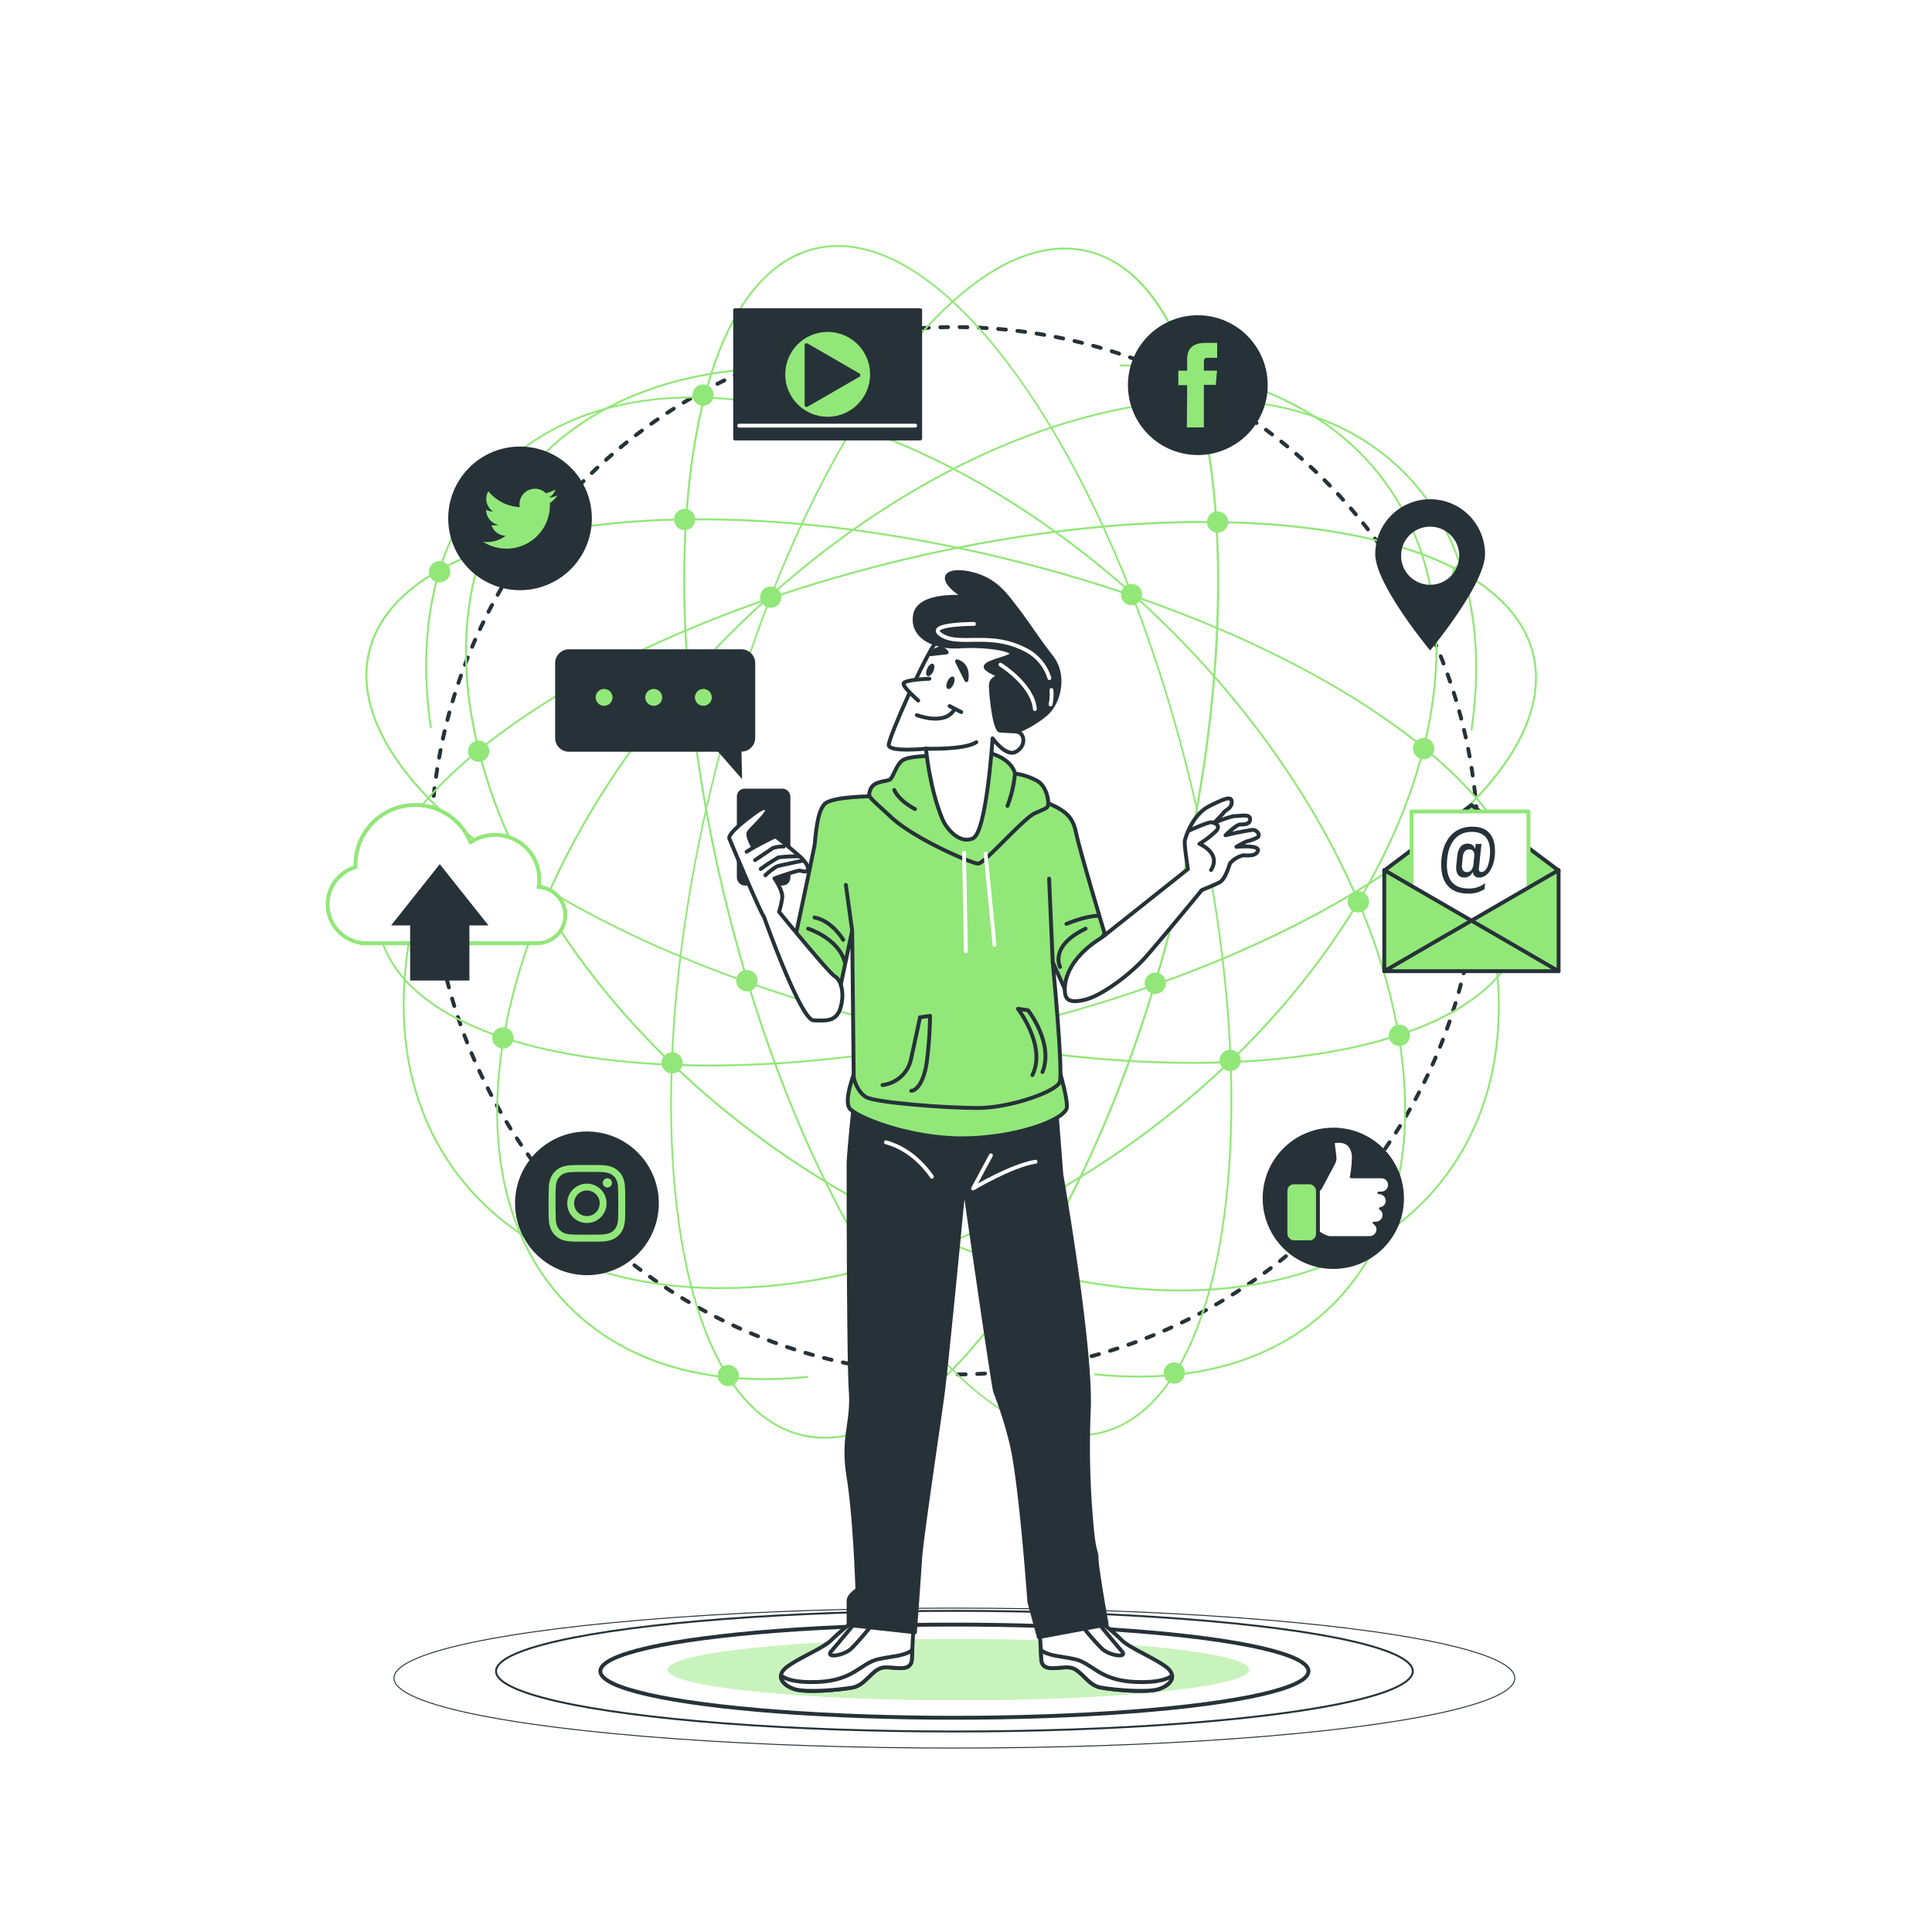 <svg class="animated" id="freepik_stories-online" xmlns="http://www.w3.org/2000/svg" viewBox="0 0 500 500" version="1.1" xmlns:xlink="http://www.w3.org/1999/xlink" xmlns:svgjs="http://svgjs.com/svgjs"><style>svg#freepik_stories-online:not(.animated) .animable {opacity: 0;}svg#freepik_stories-online.animated #freepik--Icons--inject-3 {animation: 6s Infinite  linear shake;animation-delay: 0.5s;}            @keyframes shake {                10%, 90% {                    transform: translate3d(-1px, 0, 0);                  }                  20%, 80% {                    transform: translate3d(2px, 0, 0);                  }                  30%, 50%, 70% {                    transform: translate3d(-4px, 0, 0);                  }                  40%, 60% {                    transform: translate3d(4px, 0, 0);                  }            }        .animator-hidden { display: none; }</style><g id="freepik--background-simple--inject-3" class="animable animator-hidden" style="transform-origin: 249.021px 226.617px;"><path d="M275.76,58.25c-87.8-15.88-222,48-188.37,145.67,7.09,20.6,17.35,39.87,25.28,60.13,12.67,32.42-.76,64.77,24.64,93.7a118.73,118.73,0,0,0,91.36,39.62c41.84-1.22,88.7-18.5,116.25-49.24,29.28-32.68,41.12-74.48,62.27-111.26C430.19,196.88,414.85,83.4,275.76,58.25Z" style="fill: rgb(146, 231, 121); transform-origin: 249.021px 226.617px;" id="eleaeno1f9hap" class="animable"></path><g id="elovi0fvcq02"><path d="M275.76,58.25c-87.8-15.88-222,48-188.37,145.67,7.09,20.6,17.35,39.87,25.28,60.13,12.67,32.42-.76,64.77,24.64,93.7a118.73,118.73,0,0,0,91.36,39.62c41.84-1.22,88.7-18.5,116.25-49.24,29.28-32.68,41.12-74.48,62.27-111.26C430.19,196.88,414.85,83.4,275.76,58.25Z" style="fill: rgb(255, 255, 255); opacity: 0.75; transform-origin: 249.021px 226.617px;" class="animable"></path></g></g><g id="freepik--Floor--inject-3" class="animable" style="transform-origin: 247px 434.29px;"><ellipse cx="247" cy="434.29" rx="145.04" ry="18.11" style="fill: none; stroke: rgb(38, 50, 56); stroke-miterlimit: 10; stroke-width: 0.25px; transform-origin: 247px 434.29px;" id="elw0lb7w6f75j" class="animable"></ellipse><ellipse cx="247" cy="432.5" rx="118.63" ry="15.61" style="fill: none; stroke: rgb(38, 50, 56); stroke-miterlimit: 10; stroke-width: 0.5px; transform-origin: 247px 432.5px;" id="el9t47ku0ej8h" class="animable"></ellipse><ellipse cx="247" cy="432.5" rx="91.64" ry="12.06" style="fill: none; stroke: rgb(38, 50, 56); stroke-miterlimit: 10; transform-origin: 247px 432.5px;" id="elwkn4jaroo7n" class="animable"></ellipse><ellipse cx="248.02" cy="432.1" rx="75.24" ry="7.9" style="fill: rgb(146, 231, 121); transform-origin: 248.02px 432.1px;" id="elzensvmif7c" class="animable"></ellipse><g id="el3wtgn6zwc6j"><ellipse cx="248.02" cy="432.1" rx="75.24" ry="7.9" style="fill: rgb(255, 255, 255); opacity: 0.5; transform-origin: 248.02px 432.1px;" class="animable"></ellipse></g></g><g id="freepik--Lines--inject-3" class="animable" style="transform-origin: 246.161px 217.878px;"><circle cx="247.02" cy="220.18" r="135.53" style="fill: none; stroke: rgb(38, 50, 56); stroke-linecap: round; stroke-linejoin: round; stroke-dasharray: 2, 3; transform-origin: 247.02px 220.18px;" id="elpv4ibjxdo8n" class="animable"></circle><path d="M197.7,357.18c-20.81,0-38.12-6.41-50.52-18.81-36.64-36.64-17.92-115,41.71-174.6,28.88-28.87,62.93-49.12,95.88-57s61-2.47,78.72,15.29c15.41,15.42,21.65,39.22,17.56,67l-.49-.07c4.06-27.64-2.13-51.29-17.43-66.59-17.63-17.64-45.42-23-78.24-15.16s-66.83,28.06-95.64,56.87C129.8,223.56,111.09,301.57,147.53,338c14.51,14.51,35.81,20.75,61.6,18.05l.05.5A110.73,110.73,0,0,1,197.7,357.18Z" style="fill: rgb(146, 231, 121); transform-origin: 255.353px 230.21px;" id="elb392z4gpicg" class="animable"></path><path d="M305.44,334.22c-34.36,0-74.44-13.74-110.36-40.62-66.23-49.56-93.6-125.3-61-168.84,14.29-19.1,38.59-29.68,68.41-29.78v.5c-29.66.1-53.81,10.6-68,29.58-32.41,43.32-5.09,118.75,60.92,168.14s146.08,54.33,178.5,11c13.42-17.95,17.09-41.56,10.6-68.28l.49-.12c6.52,26.88,2.82,50.63-10.69,68.69C359.37,324.43,334.44,334.21,305.44,334.22Z" style="fill: rgb(146, 231, 121); transform-origin: 254.232px 214.6px;" id="el0f9xbofyk31v" class="animable"></path><path d="M183.7,276a215.13,215.13,0,0,1-31.45-2.16c-31-4.61-50.31-16.08-54.23-32.3s8-35.23,33.51-53.5S193,154.45,232.89,144.81s78.93-12.42,109.9-7.82,50.32,16.07,54.24,32.3-8,35.22-33.51,53.49S302.06,256.36,262.16,266C234.83,272.6,207.9,276,183.7,276ZM311.39,135.36c-23.64,0-50.5,3.2-78.39,9.94-39.83,9.62-75.77,24.94-101.18,43.13s-37.18,37-33.31,53,23,27.35,53.82,31.92,69.88,1.81,109.71-7.81l.06.24-.06-.24c82.17-19.85,142.51-63,134.5-96.11C391.25,147.51,357.43,135.36,311.39,135.36Z" style="fill: rgb(146, 231, 121); transform-origin: 247.525px 205.413px;" id="eldi2vcopju" class="animable"></path><path d="M213.42,372.34a26.13,26.13,0,0,1-6-.71c-16.23-3.92-27.6-23.59-32-55.39s-1.4-71.72,8.49-112.67,25.47-77.92,43.88-104.12,37.54-38.58,53.77-34.66,27.6,23.59,32,55.38,1.39,71.73-8.5,112.68S279.55,310.77,261.14,337C244.94,360,228.24,372.34,213.42,372.34ZM275.48,64.58c-32.24,0-72,59.69-91.16,139.11C164,288,174.34,363.13,207.49,371.14c16,3.87,34.92-8.37,53.24-34.46s33.93-63.07,43.81-104l.24.06-.24-.06c20.37-84.33,10-159.45-23.17-167.45A24.84,24.84,0,0,0,275.48,64.58Z" style="fill: rgb(146, 231, 121); transform-origin: 244.489px 218.209px;" id="elafjbyr0a9or" class="animable"></path><path d="M264.85,330.28a2.5,2.5,0,1,0,0-3.54A2.52,2.52,0,0,0,264.85,330.28Z" style="fill: rgb(146, 231, 121); transform-origin: 266.62px 328.51px;" id="elycvsczlh38o" class="animable"></path><path d="M266.62,331.26a2.77,2.77,0,1,1,1.94-.81A2.72,2.72,0,0,1,266.62,331.26Zm0-5a2.25,2.25,0,1,0,1.59,3.84,2.25,2.25,0,0,0,0-3.18A2.23,2.23,0,0,0,266.62,326.26Z" style="fill: rgb(146, 231, 121); transform-origin: 266.603px 328.49px;" id="el4w5csy3qbwg" class="animable"></path><path d="M172.18,276.87a2.5,2.5,0,1,0,0-3.54A2.5,2.5,0,0,0,172.18,276.87Z" style="fill: rgb(146, 231, 121); transform-origin: 173.946px 275.1px;" id="el63lwt1d7ivk" class="animable"></path><path d="M173.94,277.85A2.73,2.73,0,0,1,172,277h0a2.74,2.74,0,1,1,1.94.81Zm0-5a2.25,2.25,0,0,0-1.59,3.84h0a2.3,2.3,0,0,0,3.18,0,2.25,2.25,0,0,0-1.59-3.84Z" style="fill: rgb(146, 231, 121); transform-origin: 173.945px 275.09px;" id="el0dt8ljewxt8k" class="animable"></path><path d="M139,235.83a2.5,2.5,0,1,0,0-3.53A2.5,2.5,0,0,0,139,235.83Z" style="fill: rgb(146, 231, 121); transform-origin: 140.771px 234.065px;" id="elx62mk89vzk" class="animable"></path><path d="M140.76,236.81a2.75,2.75,0,1,1,1.94-.8A2.75,2.75,0,0,1,140.76,236.81Zm0-5a2.24,2.24,0,1,0,1.59.65A2.26,2.26,0,0,0,140.76,231.82Z" style="fill: rgb(146, 231, 121); transform-origin: 140.761px 234.06px;" id="elhft0sr9vlja" class="animable"></path><path d="M122.11,196.17a2.5,2.5,0,1,0,0-3.54A2.49,2.49,0,0,0,122.11,196.17Z" style="fill: rgb(146, 231, 121); transform-origin: 123.873px 194.4px;" id="elv6xv3bd9dbi" class="animable"></path><path d="M123.87,197.15a2.77,2.77,0,0,1-1.94-.8h0a2.75,2.75,0,1,1,3.89,0A2.77,2.77,0,0,1,123.87,197.15ZM122.28,196a2.25,2.25,0,1,0,0-3.18,2.25,2.25,0,0,0,0,3.18Z" style="fill: rgb(146, 231, 121); transform-origin: 123.875px 194.403px;" id="elyhn5t7mnvcm" class="animable"></path><path d="M128.39,270.39a2.5,2.5,0,1,0,0-3.54A2.5,2.5,0,0,0,128.39,270.39Z" style="fill: rgb(146, 231, 121); transform-origin: 130.156px 268.62px;" id="ely67sm3p79l" class="animable"></path><path d="M130.16,271.37a2.77,2.77,0,0,1-1.95-.8h0a2.76,2.76,0,0,1,0-3.89,2.75,2.75,0,1,1,1.95,4.69Zm0-5a2.25,2.25,0,0,0-1.59,3.84h0a2.3,2.3,0,0,0,3.18,0,2.25,2.25,0,0,0-1.59-3.84Z" style="fill: rgb(146, 231, 121); transform-origin: 130.159px 268.62px;" id="el3yyqsor4v58" class="animable"></path><path d="M197.7,156.31a2.5,2.5,0,1,0,0-3.53A2.49,2.49,0,0,0,197.7,156.31Z" style="fill: rgb(146, 231, 121); transform-origin: 199.468px 154.545px;" id="elgxupraaszo8" class="animable"></path><path d="M199.47,157.29a2.75,2.75,0,1,1,1.94-4.69,2.75,2.75,0,0,1-1.94,4.69Zm0-5a2.22,2.22,0,0,0-1.59.65,2.27,2.27,0,1,0,1.59-.65Z" style="fill: rgb(146, 231, 121); transform-origin: 199.461px 154.54px;" id="elp5t00c6zcze" class="animable"></path><path d="M308.64,104.67a2.5,2.5,0,1,0,0-3.53A2.49,2.49,0,0,0,308.64,104.67Z" style="fill: rgb(146, 231, 121); transform-origin: 310.408px 102.905px;" id="elbl11avte17" class="animable"></path><path d="M310.4,105.65a2.72,2.72,0,0,1-1.94-.8h0a2.75,2.75,0,1,1,3.89-3.89,2.76,2.76,0,0,1,0,3.89A2.73,2.73,0,0,1,310.4,105.65Zm0-5a2.24,2.24,0,0,0-2.24,2.25,2.24,2.24,0,0,0,.65,1.59h0a2.31,2.31,0,0,0,3.19,0,2.26,2.26,0,0,0,0-3.18A2.29,2.29,0,0,0,310.4,100.65Z" style="fill: rgb(146, 231, 121); transform-origin: 310.402px 102.901px;" id="el7px8tdpsxs9" class="animable"></path><path d="M313.35,136.87a2.5,2.5,0,1,0,0-3.53A2.49,2.49,0,0,0,313.35,136.87Z" style="fill: rgb(146, 231, 121); transform-origin: 315.118px 135.105px;" id="elqcq6yg84on" class="animable"></path><path d="M315.12,137.85a2.73,2.73,0,0,1-1.95-.8h0a2.76,2.76,0,0,1,0-3.89,2.75,2.75,0,1,1,1.95,4.69Zm-1.59-1.16a2.3,2.3,0,0,0,3.18,0,2.23,2.23,0,0,0,.66-1.59,2.27,2.27,0,0,0-.66-1.59,2.3,2.3,0,0,0-3.18,0,2.25,2.25,0,0,0,0,3.18Z" style="fill: rgb(146, 231, 121); transform-origin: 315.119px 135.1px;" id="elr2rmi6wfx" class="animable"></path><path d="M297.25,256.25a2.5,2.5,0,1,0,0-3.53A2.49,2.49,0,0,0,297.25,256.25Z" style="fill: rgb(146, 231, 121); transform-origin: 299.018px 254.485px;" id="elypzh1rvuexk" class="animable"></path><path d="M299,257.23a2.77,2.77,0,0,1-1.95-.8h0a2.76,2.76,0,1,1,1.95.8Zm-1.59-1.15a2.25,2.25,0,1,0,0-3.19,2.26,2.26,0,0,0,0,3.19Z" style="fill: rgb(146, 231, 121); transform-origin: 298.993px 254.47px;" id="el37acce4kql1" class="animable"></path><path d="M186.7,357.76a2.5,2.5,0,1,0,0-3.53A2.5,2.5,0,0,0,186.7,357.76Z" style="fill: rgb(146, 231, 121); transform-origin: 188.471px 355.995px;" id="eloa70p18lof" class="animable"></path><path d="M188.47,358.75a2.72,2.72,0,0,1-1.94-.81h0a2.76,2.76,0,0,1,0-3.89,2.75,2.75,0,1,1,1.94,4.7Zm-1.59-1.16a2.25,2.25,0,0,0,3.18,0,2.25,2.25,0,0,0,0-3.18,2.3,2.3,0,0,0-3.18,0,2.25,2.25,0,0,0,0,3.18Z" style="fill: rgb(146, 231, 121); transform-origin: 188.474px 356px;" id="elabe7o26biio" class="animable"></path><path d="M376.77,150.42a2.5,2.5,0,1,0,0-3.53A2.49,2.49,0,0,0,376.77,150.42Z" style="fill: rgb(146, 231, 121); transform-origin: 378.538px 148.655px;" id="el4kyevhyycwe" class="animable"></path><path d="M378.54,151.4a2.73,2.73,0,0,1-2-.8,2.76,2.76,0,1,1,3.89,0A2.72,2.72,0,0,1,378.54,151.4Zm0-5a2.25,2.25,0,0,0-1.59,3.84,2.3,2.3,0,0,0,3.18,0,2.25,2.25,0,0,0-1.59-3.84Z" style="fill: rgb(146, 231, 121); transform-origin: 378.485px 148.641px;" id="el0adohrt3pjyv" class="animable"></path><g id="elxic3oasr1p"><rect x="213.43" y="85.06" width="0.5" height="5.96" style="fill: rgb(146, 231, 121); transform-origin: 213.68px 88.04px; transform: rotate(-8.13deg);" class="animable"></rect></g><path d="M294.62,356.51a110.66,110.66,0,0,1-11.48-.61l.05-.5c25.79,2.7,47.09-3.54,61.6-18,36.44-36.44,17.72-114.45-41.72-173.89-28.81-28.81-62.78-49-95.64-56.88s-60.61-2.47-78.25,15.16c-15.3,15.3-21.48,39-17.42,66.6l-.49.07c-4.09-27.81,2.14-51.61,17.56-67,17.76-17.76,45.72-23.2,78.72-15.3s67,28.14,95.87,57c59.64,59.64,78.36,138,41.72,174.6C332.74,350.1,315.42,356.51,294.62,356.51Z" style="fill: rgb(146, 231, 121); transform-origin: 236.967px 229.567px;" id="elia12jo9cvig" class="animable"></path><path d="M186.75,333.62c-30,0-54.23-10.43-68.71-29.78-13.52-18.07-17.21-41.82-10.69-68.69l.49.12c-6.49,26.72-2.83,50.33,10.6,68.27,15.69,21,42.89,31.39,76.58,29.32S265,316.47,296.94,292.53c66-49.39,93.33-124.82,60.91-168.14-14.19-19-38.34-29.47-68-29.57v-.5c29.82.1,54.11,10.67,68.4,29.77,32.59,43.54,5.22,119.29-61,168.84-32.07,24-68.36,38.36-102.19,40.43Q190.84,333.61,186.75,333.62Z" style="fill: rgb(146, 231, 121); transform-origin: 238.104px 213.97px;" id="eldy34ivnsncw" class="animable"></path><path d="M308.62,275.32c-24.21,0-51.13-3.39-78.47-10-39.89-9.64-75.89-25-101.35-43.21s-37.43-37.27-33.51-53.5,23.18-27.7,54.23-32.3,70-1.81,109.91,7.82,75.9,25,101.36,43.22,37.42,37.27,33.5,53.49-23.18,27.7-54.23,32.3A214.85,214.85,0,0,1,308.62,275.32ZM181,134.66a215.35,215.35,0,0,0-31.37,2.15c-30.84,4.58-49.95,15.92-53.82,31.93s8,34.83,33.31,53,61.34,33.51,101.18,43.13c82.17,19.85,155.53,9,163.54-24.11,3.87-16-8-34.82-33.31-53s-61.35-33.51-101.19-43.13C232,138,205.13,134.66,181,134.66Z" style="fill: rgb(146, 231, 121); transform-origin: 244.79px 204.734px;" id="elt1nuwqsv92" class="animable"></path><path d="M278.89,371.67c-14.81,0-31.51-12.3-47.72-35.36-18.4-26.21-34-63.19-43.88-104.13s-12.9-81-8.49-112.67,15.8-51.46,32-55.38,35.32,8.38,53.77,34.65,34,63.18,43.88,104.13,12.9,81,8.49,112.67S301.17,367,285,371A25.62,25.62,0,0,1,278.89,371.67Zm-62-307.76a25.13,25.13,0,0,0-5.94.7c-16,3.87-27.25,23.39-31.64,55s-1.4,71.6,8.48,112.48,25.43,77.81,43.8,104,37.23,38.32,53.25,34.45C318,362.47,328.36,287.35,308,203c-9.87-40.88-25.43-77.8-43.8-104C248.09,76.14,231.53,63.91,216.88,63.91Z" style="fill: rgb(146, 231, 121); transform-origin: 247.87px 217.544px;" id="elz6cawz8n8jo" class="animable"></path><path d="M227.46,329.61a2.5,2.5,0,1,1,0-3.53A2.49,2.49,0,0,1,227.46,329.61Z" style="fill: rgb(146, 231, 121); transform-origin: 225.692px 327.845px;" id="elscs5axdkjat" class="animable"></path><path d="M225.7,330.59a2.77,2.77,0,0,1-1.95-.8,2.76,2.76,0,1,1,3.89,0h0A2.75,2.75,0,0,1,225.7,330.59Zm0-5a2.25,2.25,0,0,0-1.59.66,2.25,2.25,0,1,0,3.18,3.18,2.25,2.25,0,0,0-1.59-3.84Z" style="fill: rgb(146, 231, 121); transform-origin: 225.695px 327.831px;" id="elx337m99fn" class="animable"></path><path d="M320.14,276.2a2.5,2.5,0,1,1,0-3.53A2.49,2.49,0,0,1,320.14,276.2Z" style="fill: rgb(146, 231, 121); transform-origin: 318.372px 274.435px;" id="elwxq6kgbciz" class="animable"></path><path d="M318.38,277.19a2.76,2.76,0,1,1,1.94-.81h0A2.73,2.73,0,0,1,318.38,277.19Zm0-5a2.26,2.26,0,0,0-1.6.66,2.22,2.22,0,0,0-.65,1.59,2.26,2.26,0,0,0,.65,1.59,2.3,2.3,0,0,0,3.18,0h0a2.25,2.25,0,0,0,0-3.18A2.21,2.21,0,0,0,318.38,272.19Z" style="fill: rgb(146, 231, 121); transform-origin: 318.367px 274.43px;" id="el1fyecq9srti" class="animable"></path><path d="M353.32,235.17a2.5,2.5,0,1,1,0-3.54A2.5,2.5,0,0,1,353.32,235.17Z" style="fill: rgb(146, 231, 121); transform-origin: 351.554px 233.4px;" id="elb8p0hodsn2" class="animable"></path><path d="M351.56,236.15a2.77,2.77,0,1,1,1.94-.81h0A2.73,2.73,0,0,1,351.56,236.15Zm0-5a2.21,2.21,0,0,0-1.59.66,2.25,2.25,0,0,0,3.18,3.18h0a2.25,2.25,0,0,0,0-3.18A2.22,2.22,0,0,0,351.56,231.15Z" style="fill: rgb(146, 231, 121); transform-origin: 351.543px 233.38px;" id="elu5pcpxdc1w" class="animable"></path><path d="M370.21,195.5a2.5,2.5,0,1,1,0-3.53A2.49,2.49,0,0,1,370.21,195.5Z" style="fill: rgb(146, 231, 121); transform-origin: 368.442px 193.735px;" id="ellyivjb023am" class="animable"></path><path d="M368.44,196.49a2.76,2.76,0,1,1,1.95-.81h0A2.74,2.74,0,0,1,368.44,196.49Zm0-5a2.22,2.22,0,0,0-1.59.66,2.25,2.25,0,0,0,0,3.18,2.3,2.3,0,0,0,3.18,0,2.25,2.25,0,0,0,0-3.18A2.21,2.21,0,0,0,368.44,191.49Z" style="fill: rgb(146, 231, 121); transform-origin: 368.437px 193.73px;" id="elmh5bircexq" class="animable"></path><path d="M363.93,269.72a2.5,2.5,0,1,1,0-3.53A2.5,2.5,0,0,1,363.93,269.72Z" style="fill: rgb(146, 231, 121); transform-origin: 362.159px 267.955px;" id="el1mn1x80ztua" class="animable"></path><path d="M362.16,270.7a2.75,2.75,0,0,1-2.75-2.74,2.75,2.75,0,1,1,4.69,1.94h0A2.71,2.71,0,0,1,362.16,270.7Zm0-5a2.25,2.25,0,0,0-2.25,2.25,2.25,2.25,0,0,0,3.84,1.59h0a2.25,2.25,0,0,0-1.59-3.84Z" style="fill: rgb(146, 231, 121); transform-origin: 362.16px 267.951px;" id="eloxc0vy8e96" class="animable"></path><path d="M294.62,155.65a2.5,2.5,0,1,1,0-3.54A2.52,2.52,0,0,1,294.62,155.65Z" style="fill: rgb(146, 231, 121); transform-origin: 292.85px 153.88px;" id="elnsm2r1u306b" class="animable"></path><path d="M292.85,156.63a2.7,2.7,0,0,1-1.94-.81,2.74,2.74,0,0,1,0-3.89,2.69,2.69,0,0,1,1.94-.8,2.72,2.72,0,0,1,1.94.8,2.76,2.76,0,0,1-1.94,4.7Zm0-5a2.21,2.21,0,0,0-1.59.66,2.25,2.25,0,0,0,0,3.18,2.3,2.3,0,0,0,3.18,0h0a2.25,2.25,0,0,0-1.59-3.84Z" style="fill: rgb(146, 231, 121); transform-origin: 292.843px 153.88px;" id="eluay7189l2zj" class="animable"></path><path d="M183.68,104a2.5,2.5,0,1,1,0-3.54A2.52,2.52,0,0,1,183.68,104Z" style="fill: rgb(146, 231, 121); transform-origin: 181.91px 102.23px;" id="elvek0ahlc21" class="animable"></path><path d="M181.91,105a2.75,2.75,0,1,1,2-.81A2.73,2.73,0,0,1,181.91,105Zm0-5a2.22,2.22,0,0,0-1.59.66,2.25,2.25,0,0,0,0,3.18,2.3,2.3,0,0,0,3.18,0,2.25,2.25,0,0,0-1.59-3.84Z" style="fill: rgb(146, 231, 121); transform-origin: 181.96px 102.251px;" id="elpgf4wln0gq" class="animable"></path><path d="M179,136.21a2.5,2.5,0,1,1,0-3.54A2.52,2.52,0,0,1,179,136.21Z" style="fill: rgb(146, 231, 121); transform-origin: 177.23px 134.44px;" id="elh4viipczk1e" class="animable"></path><path d="M177.2,137.19a2.75,2.75,0,1,1,1.94-.81A2.72,2.72,0,0,1,177.2,137.19Zm0-5a2.25,2.25,0,1,0,1.59.66A2.23,2.23,0,0,0,177.2,132.19Z" style="fill: rgb(146, 231, 121); transform-origin: 177.191px 134.44px;" id="el02myey3oeyqr" class="animable"></path><path d="M195.07,255.59a2.5,2.5,0,1,1,0-3.54A2.52,2.52,0,0,1,195.07,255.59Z" style="fill: rgb(146, 231, 121); transform-origin: 193.3px 253.82px;" id="el8egr6a6tlg" class="animable"></path><path d="M193.3,256.57a2.77,2.77,0,1,1,1.94-.81h0A2.72,2.72,0,0,1,193.3,256.57Zm0-5a2.21,2.21,0,0,0-1.59.66,2.25,2.25,0,0,0,3.18,3.18,2.25,2.25,0,0,0-1.59-3.84Z" style="fill: rgb(146, 231, 121); transform-origin: 193.283px 253.8px;" id="elkdcui3p8xri" class="animable"></path><path d="M305.61,357.1a2.5,2.5,0,1,1,0-3.54A2.49,2.49,0,0,1,305.61,357.1Z" style="fill: rgb(146, 231, 121); transform-origin: 303.847px 355.33px;" id="elapcpgn2hpn6" class="animable"></path><path d="M303.84,358.08a2.75,2.75,0,1,1,2-4.69,2.76,2.76,0,0,1,0,3.89h0A2.77,2.77,0,0,1,303.84,358.08Zm0-5a2.25,2.25,0,0,0-1.59,3.84,2.3,2.3,0,0,0,3.18,0h0a2.25,2.25,0,0,0-1.59-3.84Z" style="fill: rgb(146, 231, 121); transform-origin: 303.892px 355.33px;" id="el8yldisr6ejh" class="animable"></path><path d="M115.55,149.75a2.5,2.5,0,1,1,0-3.53A2.5,2.5,0,0,1,115.55,149.75Z" style="fill: rgb(146, 231, 121); transform-origin: 113.779px 147.985px;" id="eldpwhkcrwh4" class="animable"></path><path d="M113.78,150.74a2.77,2.77,0,1,1,1.94-.81A2.72,2.72,0,0,1,113.78,150.74Zm0-5a2.23,2.23,0,0,0-1.59.66,2.25,2.25,0,0,0,0,3.18,2.25,2.25,0,1,0,1.59-3.84Z" style="fill: rgb(146, 231, 121); transform-origin: 113.763px 147.97px;" id="eloq3shbma2h" class="animable"></path></g><g id="freepik--Icons--inject-3" class="animable animator-active" style="transform-origin: 244.076px 204.89px;"><path d="M151.89,329.51h0a18.09,18.09,0,0,1-18.09-18.09h0a18.09,18.09,0,0,1,18.09-18.09h0A18.09,18.09,0,0,1,170,311.42h0A18.09,18.09,0,0,1,151.89,329.51Z" style="fill: rgb(38, 50, 56); stroke: rgb(38, 50, 56); stroke-linecap: round; stroke-linejoin: round; transform-origin: 151.9px 311.42px;" id="ell47wwjmhz6l" class="animable"></path><path d="M151.89,303.29c2.65,0,3,0,4,.06a5.26,5.26,0,0,1,1.84.34,3.27,3.27,0,0,1,1.88,1.88,5.26,5.26,0,0,1,.34,1.84c0,1,.06,1.36.06,4s0,3-.06,4a5.32,5.32,0,0,1-.34,1.84,3.27,3.27,0,0,1-1.88,1.88,5.26,5.26,0,0,1-1.84.34c-1.05.05-1.36.06-4,.06s-3,0-4-.06a5.32,5.32,0,0,1-1.84-.34,3.08,3.08,0,0,1-1.14-.74,3.21,3.21,0,0,1-.74-1.14,5.32,5.32,0,0,1-.34-1.84c0-1.05-.06-1.36-.06-4s0-3,.06-4a5.26,5.26,0,0,1,.34-1.84,3.21,3.21,0,0,1,.74-1.14,3.08,3.08,0,0,1,1.14-.74,5.32,5.32,0,0,1,1.84-.34c1.05-.05,1.36-.06,4-.06m0-1.79c-2.69,0-3,0-4.09.06a7.44,7.44,0,0,0-2.4.46,4.92,4.92,0,0,0-1.76,1.15,4.81,4.81,0,0,0-1.14,1.75,7.17,7.17,0,0,0-.47,2.41c0,1.06-.06,1.4-.06,4.09s0,3,.06,4.09a7.28,7.28,0,0,0,.47,2.41,4.81,4.81,0,0,0,1.14,1.75,4.92,4.92,0,0,0,1.76,1.15,7.44,7.44,0,0,0,2.4.46c1.06.05,1.4.06,4.09.06s3,0,4.09-.06a7.45,7.45,0,0,0,2.41-.46,5,5,0,0,0,1.75-1.15,4.84,4.84,0,0,0,1.15-1.75,7.57,7.57,0,0,0,.46-2.41c.05-1.06.06-1.4.06-4.09s0-3-.06-4.09a7.45,7.45,0,0,0-.46-2.41,4.84,4.84,0,0,0-1.15-1.75,5,5,0,0,0-1.75-1.15,7.45,7.45,0,0,0-2.41-.46c-1.06-.05-1.39-.06-4.09-.06" style="fill: rgb(146, 231, 121); transform-origin: 151.89px 311.42px;" id="ellzwlvp5bnah" class="animable"></path><path d="M151.89,306.33a5.09,5.09,0,1,0,5.09,5.09,5.09,5.09,0,0,0-5.09-5.09m0,8.39a3.31,3.31,0,1,1,3.31-3.3,3.3,3.3,0,0,1-3.31,3.3" style="fill: rgb(146, 231, 121); transform-origin: 151.89px 311.42px;" id="elyynkefm13" class="animable"></path><path d="M158.38,306.13a1.19,1.19,0,1,1-2.38,0,1.19,1.19,0,1,1,2.38,0" style="fill: rgb(146, 231, 121); transform-origin: 157.19px 306.13px;" id="elme4qqq4ueaq" class="animable"></path><path d="M310,117.76h0a18.09,18.09,0,0,1-18.09-18.09h0A18.08,18.08,0,0,1,310,81.59h0a18.07,18.07,0,0,1,18.08,18.08h0A18.08,18.08,0,0,1,310,117.76Z" style="fill: rgb(38, 50, 56); transform-origin: 309.995px 99.675px;" id="el5vbdci8yfak" class="animable"></path><path d="M307.16,110.61h4.4v-11h3.08l.32-3.69h-3.4v-2.1c0-.87.18-1.22,1-1.22H315V88.74h-3c-3.28,0-4.76,1.44-4.76,4.2v3h-2.29v3.74h2.29Z" style="fill: rgb(146, 231, 121); transform-origin: 309.975px 99.675px;" id="elh7jerafo8ai" class="animable"></path><path d="M134.59,152.24h0a18.09,18.09,0,0,1-18.09-18.09h0a18.09,18.09,0,0,1,18.09-18.08h0a18.09,18.09,0,0,1,18.08,18.08h0A18.09,18.09,0,0,1,134.59,152.24Z" style="fill: rgb(38, 50, 56); stroke: rgb(38, 50, 56); stroke-linecap: round; stroke-linejoin: round; transform-origin: 134.585px 134.155px;" id="elb3scsxnbeah" class="animable"></path><path d="M125,140.21a11.24,11.24,0,0,0,17.3-10,8,8,0,0,0,2-2,8.2,8.2,0,0,1-2.27.62,4,4,0,0,0,1.74-2.19,8,8,0,0,1-2.51,1,4,4,0,0,0-6.74,3.61,11.24,11.24,0,0,1-8.15-4.13,4,4,0,0,0,1.23,5.28,3.94,3.94,0,0,1-1.8-.5,4,4,0,0,0,3.17,3.93,4.08,4.08,0,0,1-1.78.07,3.94,3.94,0,0,0,3.69,2.74A7.89,7.89,0,0,1,125,140.21Z" style="fill: rgb(146, 231, 121); transform-origin: 134.65px 134.237px;" id="el8yd8809al19" class="animable"></path><circle cx="345.06" cy="310.12" r="18.28" style="fill: rgb(38, 50, 56); transform-origin: 345.06px 310.12px;" id="elods0n8j3a" class="animable"></circle><path d="M356.78,308.76a3.51,3.51,0,0,1,.54,0,2,2,0,1,0,0-4.07h0v0h-7.71s.47-2.78.47-3.73.48-2.39-.79-4.22-4.21-1.11-4.21-1.11l.44,3.78a2.94,2.94,0,0,1-.32,1.72l-3.46,6.5-1.59,1.36-.48,8c1,2.46,4.29,3.26,4.29,3.26h10.43a2.11,2.11,0,0,0,2.16-2,2,2,0,0,0-1-1.71,1.75,1.75,0,0,0,.4,0,2.1,2.1,0,0,0,2.16-2,2,2,0,0,0-1-1.69,2.07,2.07,0,0,0,1.79-2A2.1,2.1,0,0,0,356.78,308.76Z" style="fill: rgb(255, 255, 255); transform-origin: 349.513px 307.871px;" id="elqf2muc82tm" class="animable"></path><path d="M354.37,320.55h-10.5c-.14,0-3.43-.87-4.51-3.45a.35.35,0,0,1,0-.14l.48-8a.3.3,0,0,1,.11-.23l1.54-1.31,3.44-6.45a2.64,2.64,0,0,0,.29-1.54l-.45-3.77a.32.32,0,0,1,.24-.35c.13,0,3.17-.74,4.55,1.24a5.17,5.17,0,0,1,.89,3.81c0,.21,0,.41,0,.59a31.41,31.41,0,0,1-.42,3.41h7.34l.11,0a2.42,2.42,0,0,1,2.38,2.36,2.36,2.36,0,0,1-1.56,2.19,2.31,2.31,0,0,1,1,1.91,2.34,2.34,0,0,1-1.45,2.14,2.28,2.28,0,0,1,.62,1.55,2.4,2.4,0,0,1-2.06,2.32,2.25,2.25,0,0,1,.48,1.39A2.42,2.42,0,0,1,354.37,320.55ZM344,319.91h10.39a1.79,1.79,0,0,0,1.84-1.72,1.7,1.7,0,0,0-.83-1.44.31.31,0,0,1-.13-.38.31.31,0,0,1,.35-.2l.35,0a1.79,1.79,0,0,0,1.84-1.72,1.68,1.68,0,0,0-.81-1.42.31.31,0,0,1-.14-.33.32.32,0,0,1,.26-.25,1.76,1.76,0,0,0,1.52-1.69,1.78,1.78,0,0,0-1.84-1.72h0a.32.32,0,0,1-.3-.32c0-.35.29-.35.87-.35a1.72,1.72,0,1,0,0-3.43h0l-.11,0h-7.6a.34.34,0,0,1-.25-.11.35.35,0,0,1-.07-.26,36,36,0,0,0,.48-3.68c0-.21,0-.42,0-.65a4.54,4.54,0,0,0-.78-3.39c-.92-1.31-2.88-1.15-3.6-1l.41,3.48a3.25,3.25,0,0,1-.36,1.91l-3.46,6.5a.39.39,0,0,1-.08.1l-1.48,1.26-.47,7.82C340.91,319,343.64,319.82,344,319.91Z" style="fill: rgb(38, 50, 56); transform-origin: 349.606px 307.863px;" id="elijskuli3pl" class="animable"></path><rect x="332.68" y="305.99" width="8.4" height="15.5" rx="2.14" style="fill: rgb(146, 231, 121); stroke: rgb(38, 50, 56); stroke-linecap: round; stroke-linejoin: round; transform-origin: 336.88px 313.74px;" id="elplilbfxme4" class="animable"></rect><path d="M370.12,129.2a14.21,14.21,0,0,0-14.21,14.21c0,7.85,14.21,24.92,14.21,24.92s14.21-17.07,14.21-24.92A14.21,14.21,0,0,0,370.12,129.2Zm0,22.14a7.52,7.52,0,1,1,7.52-7.52A7.52,7.52,0,0,1,370.12,151.34Z" style="fill: rgb(38, 50, 56); transform-origin: 370.12px 148.765px;" id="elbh75v2mgky" class="animable"></path><polygon points="403.29 225.24 403.36 225.19 403.22 225.19 380.81 208.34 358.39 225.19 358.25 225.19 358.32 225.24 358.25 225.29 358.4 225.29 381.01 241.56 403.22 225.29 403.36 225.29 403.29 225.24" style="fill: rgb(146, 231, 121); stroke: rgb(38, 50, 56); stroke-linecap: round; stroke-linejoin: round; transform-origin: 380.805px 224.95px;" id="elxuhnx4zs2o" class="animable"></polygon><rect x="365.32" y="210.02" width="30.26" height="37.56" style="fill: rgb(255, 255, 255); stroke: rgb(146, 231, 121); stroke-linecap: round; stroke-linejoin: round; transform-origin: 380.45px 228.8px;" id="elfyjmzpymndj" class="animable"></rect><path d="M386.9,220.24c0,4.36-2,6.86-4,6.86a1.53,1.53,0,0,1-1.74-1.49,2.32,2.32,0,0,1-2.26,1.49c-1.65,0-2.22-1.41-2-3.36l.24-2.2c.19-2,1.1-3.25,2.72-3.21a1.83,1.83,0,0,1,1.89,1.45l.16-1.36h1.49l-.66,6.31c-.07.5.09.94.64.94,1.69,0,2.26-3.23,2.24-5.38,0-3.06-1.43-5-4.73-5-4.39,0-6.43,3.64-6.43,8.57,0,3.8,1.73,6.08,5.56,6.08a6.58,6.58,0,0,0,4.32-1.38l-.13,1.52a7.16,7.16,0,0,1-4.28,1.18c-4.84,0-6.95-3-6.95-7.49,0-5.23,2.51-9.82,8-9.82C385.32,213.92,386.9,216.62,386.9,220.24Zm-8.33,1.45-.2,2c-.13,1.15.22,2,1.25,2s1.56-.77,1.7-2l.22-2.11c.11-1-.31-1.75-1.28-1.75S378.7,220.51,378.57,221.69Z" style="fill: rgb(38, 50, 56); transform-origin: 379.94px 222.609px;" id="elnkjn68hko4c" class="animable"></path><polygon points="358.25 225.19 358.25 251.34 403.36 251.34 403.36 225.19 380.81 238.26 358.25 225.19" style="fill: rgb(146, 231, 121); stroke: rgb(38, 50, 56); stroke-linecap: round; stroke-linejoin: round; transform-origin: 380.805px 238.265px;" id="elkmtdncswjwb" class="animable"></polygon><polyline points="358.25 251.34 380.81 238.26 403.36 251.34" style="fill: none; stroke: rgb(38, 50, 56); stroke-linecap: round; stroke-linejoin: round; transform-origin: 380.805px 244.8px;" id="elj78ajety8v" class="animable"></polyline><rect x="190.25" y="80.27" width="47.89" height="33.21" style="fill: rgb(38, 50, 56); stroke: rgb(38, 50, 56); stroke-linecap: round; stroke-linejoin: round; transform-origin: 214.195px 96.875px;" id="elr8zhpfz2iso" class="animable"></rect><g id="elcldebisevqt"><circle cx="214.2" cy="96.88" r="10.98" style="fill: rgb(146, 231, 121); transform-origin: 214.2px 96.88px; transform: rotate(-13.35deg);" class="animable"></circle></g><polygon points="222.16 97.08 208.74 89.33 208.74 104.83 222.16 97.08" style="fill: rgb(38, 50, 56); stroke: rgb(38, 50, 56); stroke-linecap: round; stroke-linejoin: round; transform-origin: 215.45px 97.08px;" id="el16cf7jl0h4b" class="animable"></polygon><line x1="191.31" y1="110.15" x2="236.84" y2="110.15" style="fill: none; stroke: rgb(255, 255, 255); stroke-linecap: round; stroke-linejoin: round; transform-origin: 214.075px 110.15px;" id="elaavh4x7n2lp" class="animable"></line><path d="M139.37,229.6A11.45,11.45,0,0,0,121.76,218,15.44,15.44,0,0,0,92,223.85c0,.19,0,.38,0,.56A10.05,10.05,0,0,0,93.43,244v.11h45.45a7.28,7.28,0,0,0,.49-14.55Z" style="fill: rgb(255, 255, 255); stroke: rgb(146, 231, 121); stroke-linecap: round; stroke-linejoin: round; transform-origin: 115.542px 226.222px;" id="eltq27uqery28" class="animable"></path><polygon points="126.41 239.49 113.81 223.64 101.22 239.49 106.14 239.49 106.14 253.76 121.48 253.76 121.48 239.49 126.41 239.49" style="fill: rgb(38, 50, 56); transform-origin: 113.815px 238.7px;" id="eliqqkb36ob8b" class="animable"></polygon></g><g id="freepik--Character--inject-3" class="animable" style="transform-origin: 234.715px 292.839px;"><path d="M219.61,420.56a53.09,53.09,0,0,0-4.47,3.91c-2,2-7.76,4.29-11.23,6.74s-1.43,4.9,1.63,5.92,11.85.2,15.11-.41,4.91-4.49,7.56-5.1,7.56,1.63,7.76-2.25.41-7.76.41-7.76Z" style="fill: rgb(255, 255, 255); stroke: rgb(38, 50, 56); stroke-linecap: round; stroke-linejoin: round; transform-origin: 219.237px 429.086px;" id="elbhfzjrj9njl" class="animable"></path><path d="M236,429.37c0-.79.08-1.57.12-2.33-2.22,1.6-5,1.53-8.7,2.33-4.69,1-6.33,5.51-15.72,5.92-6.08.26-8.55-.84-9.55-1.65-.17,1.51,1.4,2.81,3.42,3.49,3.07,1,11.85.2,15.11-.41s4.91-4.49,7.56-5.1S235.77,433.25,236,429.37Z" style="fill: rgb(255, 255, 255); stroke: rgb(38, 50, 56); stroke-linecap: round; stroke-linejoin: round; transform-origin: 219.129px 432.322px;" id="eleu4fho2yt5" class="animable"></path><path d="M221.47,419.77s-4.7,5.72-6.33,7.56,3.06,1.22,5.11-.62a60.08,60.08,0,0,0,5.31-6.12Z" style="fill: rgb(255, 255, 255); stroke: rgb(38, 50, 56); stroke-linecap: round; stroke-linejoin: round; transform-origin: 220.181px 424.104px;" id="elwkv0za8sic" class="animable"></path><path d="M285.84,420.56a53.09,53.09,0,0,1,4.47,3.91c2,2,7.76,4.29,11.23,6.74s1.43,4.9-1.63,5.92-11.85.2-15.11-.41-4.91-4.49-7.56-5.1-7.56,1.63-7.76-2.25-.41-7.76-.41-7.76Z" style="fill: rgb(255, 255, 255); stroke: rgb(38, 50, 56); stroke-linecap: round; stroke-linejoin: round; transform-origin: 286.213px 429.086px;" id="elba794o54fwr" class="animable"></path><path d="M269.48,429.37c0-.79-.08-1.57-.12-2.33,2.22,1.6,5,1.53,8.7,2.33,4.69,1,6.33,5.51,15.72,5.92,6.08.26,8.55-.84,9.55-1.65.17,1.51-1.4,2.81-3.42,3.49-3.07,1-11.85.2-15.11-.41s-4.91-4.49-7.56-5.1S269.68,433.25,269.48,429.37Z" style="fill: rgb(255, 255, 255); stroke: rgb(38, 50, 56); stroke-linecap: round; stroke-linejoin: round; transform-origin: 286.351px 432.322px;" id="elyibvsuqfn9f" class="animable"></path><path d="M284,419.77s4.7,5.72,6.33,7.56-3.06,1.22-5.11-.62a60.08,60.08,0,0,1-5.31-6.12Z" style="fill: rgb(255, 255, 255); stroke: rgb(38, 50, 56); stroke-linecap: round; stroke-linejoin: round; transform-origin: 285.289px 424.104px;" id="eln3yhhwlf7k" class="animable"></path><path d="M222.16,274.66s-2.55,23-2.55,26.67,0,50.49.57,58.77-2.28,11.68-.57,22.23,2.28,29.1,2.28,29.1-2.28,1.43-2.28,2.86v6.27l17.18,1.87s1.08-14.7,1.36-19.27,4.57-33.36,5.71-41.64,5.64-55.38,5.64-55.38,7.48,52.25,8.05,54a105.15,105.15,0,0,1,4,12.53c2.56,9.42,4.85,41.94,4.85,41.94l2.45,9.08,17.56-3.27s-2.61-14.65-2.61-16.93-.57-1.43-1.14-7.14a222.6,222.6,0,0,1-.86-31.93c.57-16.55-7.13-60.48-7.13-60.48l-2.28-29.39S244.11,281.09,222.16,274.66Z" style="fill: rgb(38, 50, 56); stroke: rgb(38, 50, 56); stroke-linecap: round; stroke-linejoin: round; transform-origin: 252.733px 349.12px;" id="el1eiyq4nx54e" class="animable"></path><path d="M256.45,299l-4.62,8.58s9.9-5.94,16.17-6.93" style="fill: none; stroke: rgb(255, 255, 255); stroke-linecap: round; stroke-linejoin: round; transform-origin: 259.915px 303.29px;" id="elfe8hoy3c0ed" class="animable"></path><path d="M241.17,304.55s-4.3-6.94-11.89-8.92" style="fill: none; stroke: rgb(255, 255, 255); stroke-linecap: round; stroke-linejoin: round; transform-origin: 235.225px 300.09px;" id="eloj5ea7vi9y" class="animable"></path><path d="M221.31,277.08s-3,7.45-1.49,9.69,15.29,7.83,29.08,7.83,27.23-4.85,27.23-8.2-2.61-11.56-2.61-11.56S251.14,285.28,221.31,277.08Z" style="fill: rgb(146, 231, 121); stroke: rgb(38, 50, 56); stroke-linecap: round; stroke-linejoin: round; transform-origin: 247.763px 284.72px;" id="elfo0l68olkb6" class="animable"></path><path d="M225.86,206.08s-10,0-12.28,1.85-2.54,9.5-2.78,10.89-5.51,26.27-5.51,26.27l11.13,15.31,4.12-19.56.4,38s.75,3.74,3.3,5.13,20.39,2.78,28.73,2.78,20.36-4.18,21.29-6.73S272.44,249,272.44,249l3.95,8.79,9.48-16.24s-6.48-21.52-7.41-26.15-3.47-6-8.57-8.11-20.16-1.39-26.18-1.39S225.86,206.08,225.86,206.08Z" style="fill: rgb(146, 231, 121); stroke: rgb(38, 50, 56); stroke-linecap: round; stroke-linejoin: round; transform-origin: 245.58px 246.266px;" id="elfmdyslko0eb" class="animable"></path><path d="M228.39,280.81a8.6,8.6,0,0,0,7.46-7.09c1.49-6.71,2.24-10.44,2.24-10.44l2.61-.37a105.75,105.75,0,0,1-.75,11.18c-.74,6.34-3,8.21-4.1,8.21" style="fill: none; stroke: rgb(38, 50, 56); stroke-linecap: round; stroke-linejoin: round; transform-origin: 234.545px 272.605px;" id="eljek0t1nm0an" class="animable"></path><path d="M269.79,277.45c3-7.46-3.73-16-3.73-16l-2.61-.37s7.46,9.7,3.73,17.15" style="fill: none; stroke: rgb(38, 50, 56); stroke-linecap: round; stroke-linejoin: round; transform-origin: 267.005px 269.655px;" id="elp1bqmxa6uqe" class="animable"></path><line x1="220.54" y1="240.84" x2="218.91" y2="229.02" style="fill: none; stroke: rgb(38, 50, 56); stroke-linecap: round; stroke-linejoin: round; transform-origin: 219.725px 234.93px;" id="el2q5mpo4afpe" class="animable"></line><line x1="272.44" y1="248.95" x2="271.51" y2="227.4" style="fill: none; stroke: rgb(38, 50, 56); stroke-linecap: round; stroke-linejoin: round; transform-origin: 271.975px 238.175px;" id="el6rnagj3oiir" class="animable"></line><path d="M274.35,250.24s-2.89-5.36,6.6-9.9" style="fill: none; stroke: rgb(38, 50, 56); stroke-linecap: round; stroke-linejoin: round; transform-origin: 277.443px 245.29px;" id="elyj3vgbqfrqr" class="animable"></path><path d="M276,239.1S281,237,284.25,237" style="fill: none; stroke: rgb(38, 50, 56); stroke-linecap: round; stroke-linejoin: round; transform-origin: 280.125px 238.05px;" id="elynb4gttiyrk" class="animable"></path><path d="M209.15,240.34s7.84,2.48,9.49,8.67" style="fill: none; stroke: rgb(38, 50, 56); stroke-linecap: round; stroke-linejoin: round; transform-origin: 213.895px 244.675px;" id="el9gul2vt5wdj" class="animable"></path><path d="M218.23,243.23s-2.89-4.95-7.43-5.78" style="fill: none; stroke: rgb(38, 50, 56); stroke-linecap: round; stroke-linejoin: round; transform-origin: 214.515px 240.34px;" id="elkwfbv9heqhn" class="animable"></path><path d="M240.3,195.67s-5.26,0-6.81,1.17-2.34,4.28-3.12,4.86-4.28.39-5.06,2.53-.78,1.56,5.26,7.21,21,12.07,22.58,12.07,11.68-11.68,14.6-13,3.31-1.36,3.5-2.14-.19-4.67-2.73-6.23a16.58,16.58,0,0,0-5.84-1.94s-.38-2.34-3.5-4.09-7.4-2.14-10.51-2.14S240.3,195.67,240.3,195.67Z" style="fill: rgb(146, 231, 121); stroke: rgb(38, 50, 56); stroke-linecap: round; stroke-linejoin: round; transform-origin: 248.122px 208.74px;" id="el63v26dfcf5i" class="animable"></path><path d="M262.68,200.15a31.66,31.66,0,0,1-1.95,8.42" style="fill: none; stroke: rgb(38, 50, 56); stroke-linecap: round; stroke-linejoin: round; transform-origin: 261.705px 204.36px;" id="elrre1qdtgm9" class="animable"></path><path d="M231.44,204.44s.82,2.48,5.36,4.95" style="fill: none; stroke: rgb(38, 50, 56); stroke-linecap: round; stroke-linejoin: round; transform-origin: 234.12px 206.915px;" id="el6vtfm6mfjqf" class="animable"></path><line x1="249.5" y1="220.68" x2="249.96" y2="246.17" style="fill: none; stroke: rgb(255, 255, 255); stroke-linecap: round; stroke-linejoin: round; transform-origin: 249.73px 233.425px;" id="el9vz72zrxc3p" class="animable"></line><line x1="255.06" y1="220.91" x2="257.38" y2="244.54" style="fill: none; stroke: rgb(255, 255, 255); stroke-linecap: round; stroke-linejoin: round; transform-origin: 256.22px 232.725px;" id="elx9o26pg5r1" class="animable"></line><g id="el1oit6yp9f3v"><rect x="191.2" y="204.6" width="12.85" height="24.08" rx="1.53" style="fill: rgb(38, 50, 56); stroke: rgb(38, 50, 56); stroke-linecap: round; stroke-linejoin: round; transform-origin: 197.625px 216.64px; transform: rotate(-18.98deg);" class="animable"></rect></g><path d="M197.69,237.2c-.81-.81-8.25-18.53-8.92-20.15s7.57-7.31,7.57-7.31,2.17-1.35,2.17-.13-4.2,4.87-4.74,5.82,1.22,3.92,1.22,3.92,5.27-2.84,5.68-2.84,6.22,5,6.76,5.54,2,2.17,1.63,3-1.36.41-2,.27-6.63,2-6.63,2,2.3,3.25,2,5.14a22.88,22.88,0,0,1-.81,3.52s12.84,15.77,14.46,16.72,2.54,4.41,1.46,8.06-3.62,3.43-7,3.3S197.69,237.2,197.69,237.2Z" style="fill: rgb(255, 255, 255); stroke: rgb(38, 50, 56); stroke-linecap: round; stroke-linejoin: round; transform-origin: 203.369px 236.608px;" id="elebssv0k9c6" class="animable"></path><path d="M202.83,219.08a8.44,8.44,0,0,0-2.84.4c-.54.41-4.59,3.11-4.59,3.11" style="fill: none; stroke: rgb(38, 50, 56); stroke-linecap: round; stroke-linejoin: round; transform-origin: 199.115px 220.833px;" id="elz3t4nwut9c" class="animable"></path><path d="M196.88,224.89a46.46,46.46,0,0,1,4.6-3,38.36,38.36,0,0,1,5.14-.27" style="fill: none; stroke: rgb(38, 50, 56); stroke-linecap: round; stroke-linejoin: round; transform-origin: 201.75px 223.253px;" id="elvnriiuubujd" class="animable"></path><path d="M207.84,222.73s-6,1.22-6.76,1.49a16.07,16.07,0,0,0-3,2.3" style="fill: none; stroke: rgb(38, 50, 56); stroke-linecap: round; stroke-linejoin: round; transform-origin: 202.96px 224.625px;" id="elkmy6aqd4f5" class="animable"></path><line x1="194.99" y1="219.35" x2="193.23" y2="220.43" style="fill: none; stroke: rgb(38, 50, 56); stroke-linecap: round; stroke-linejoin: round; transform-origin: 194.11px 219.89px;" id="el3fhe6kz82n7" class="animable"></line><path d="M285.15,242.63l22.28-17.71s-1-6.37-.8-7.36,2-6.76,6.37-8.95,5.77-2.59,5.77-1-1.6,2-2,2.59-2.59,2.78-2.59,2.78,4.18-1.79,5.57-1.79,3.78-.59,3.78.8-1.59,1.39-2.59,1.39-3.78,2.79-3.78,2.79a70.24,70.24,0,0,1,7-1.4c1.19,0,2.19,1.4,1.19,2a11.92,11.92,0,0,1-2.78,1,26.13,26.13,0,0,0-2.59,1.39s6-.6,5.57,1-3.18,1.19-3.78,1.19a6.62,6.62,0,0,0-3.38,2c-.4.79-1.2,4.18-2.79,5s-4.57,2-4.57,2-10.15,12.34-14.33,17.11S285,257.74,280.77,258.74s-5-.2-5.17-2S275.58,248.59,285.15,242.63Z" style="fill: rgb(255, 255, 255); stroke: rgb(38, 50, 56); stroke-linecap: round; stroke-linejoin: round; transform-origin: 300.664px 232.873px;" id="elicvv1gy4my" class="animable"></path><path d="M307.63,215s4.77-2.18,5.76-2.18,2.59.79,1.4,2.18a25.88,25.88,0,0,1-4.38,3.39s5.77,2.38,3,6.76" style="fill: none; stroke: rgb(38, 50, 56); stroke-linecap: round; stroke-linejoin: round; transform-origin: 311.421px 218.985px;" id="el9684o76rzv" class="animable"></path><path d="M251.42,161.49s-6.24,1.09-9.12,4.61S229.94,190.91,230,192.82s9.63.94,9.63.94,1,10.66,4.37,18.46c.93,2.12,4.24,6.32,7.79,4.75s5.09-25.88,5.09-25.88,3.38,4.79,5.94,3.51c2.92-1.47,2.39-5,.3-5.26s6.7-8,4.53-13.94S254.12,159.85,251.42,161.49Z" style="fill: rgb(255, 255, 255); stroke: rgb(38, 50, 56); stroke-linecap: round; stroke-linejoin: round; transform-origin: 248.999px 189.309px;" id="elh5z7glfkzwb" class="animable"></path><path d="M249.77,154.56S238,153.42,236.85,159s4.66,8.7,11.46,8.3,12.84.62,13.58,1.75-8.48,2.35-6.53,4a6.81,6.81,0,0,0,4.07,1.66s-3,.55-3,2.67.93,11.55,2.4,11.69,4.27.23,4.27.23a27,27,0,0,0,7.63-4.54c3.47-3.05,5-10.09,1.43-14.67s-6.32-8.93-9.14-12.58-5.4-7.51-11.6-9S241.6,149.33,249.77,154.56Z" style="fill: rgb(38, 50, 56); stroke: rgb(38, 50, 56); stroke-linecap: round; stroke-linejoin: round; transform-origin: 255.451px 168.682px;" id="elez9dbdd6l67" class="animable"></path><path d="M272.12,178.58a13.43,13.43,0,0,1-.23,3.73" style="fill: none; stroke: rgb(255, 255, 255); stroke-linecap: round; stroke-linejoin: round; transform-origin: 272.025px 180.445px;" id="ellxymmazt5zo" class="animable"></path><path d="M252.05,161.47s-13,0-8.36,2.92,12.51-.94,21.51,3.68a12.08,12.08,0,0,1,6.38,7.43" style="fill: none; stroke: rgb(255, 255, 255); stroke-linecap: round; stroke-linejoin: round; transform-origin: 257.135px 168.485px;" id="el0lvn65gl3ofq" class="animable"></path><path d="M258.91,172s8.36,5.15,8.92,11.51" style="fill: none; stroke: rgb(255, 255, 255); stroke-linecap: round; stroke-linejoin: round; transform-origin: 263.37px 177.755px;" id="elwaorfk5gfk" class="animable"></path><path d="M239.6,193.76s10.12.35,13.07-1.69" style="fill: none; stroke: rgb(38, 50, 56); stroke-linecap: round; stroke-linejoin: round; transform-origin: 246.135px 192.926px;" id="el13v795bnah4" class="animable"></path><path d="M237.28,185.07s7.13,2.81,9.65-1.38" style="fill: none; stroke: rgb(38, 50, 56); stroke-linecap: round; stroke-linejoin: round; transform-origin: 242.105px 184.841px;" id="elzxzoabl56qj" class="animable"></path><line x1="245.75" y1="182.73" x2="248.77" y2="184.29" style="fill: none; stroke: rgb(38, 50, 56); stroke-linecap: round; stroke-linejoin: round; transform-origin: 247.26px 183.51px;" id="elt2b529u7bhk" class="animable"></line><path d="M240.52,175.66s-6.58.2-6.68,1.25,3.8,4.39,3.8,4.39" style="fill: rgb(255, 255, 255); stroke: rgb(38, 50, 56); stroke-linecap: round; stroke-linejoin: round; transform-origin: 237.179px 178.48px;" id="ellldeu7tbx" class="animable"></path><path d="M241.54,173.73c-.39.87-1.06,1.43-1.5,1.23s-.48-1.06-.08-1.94,1.06-1.43,1.5-1.23S241.93,172.85,241.54,173.73Z" style="fill: rgb(38, 50, 56); transform-origin: 240.748px 173.375px;" id="ely3md6es8re" class="animable"></path><path d="M246.78,177.06c-.39.88-1.07,1.43-1.5,1.23s-.48-1.06-.09-1.94,1.06-1.43,1.5-1.23S247.17,176.18,246.78,177.06Z" style="fill: rgb(38, 50, 56); transform-origin: 245.987px 176.705px;" id="elx7jbgewprsf" class="animable"></path><path d="M247.66,171.14s3.15.59,2.44,4.89Z" style="fill: rgb(38, 50, 56); stroke: rgb(38, 50, 56); stroke-linecap: round; stroke-linejoin: round; transform-origin: 248.932px 173.585px;" id="el2spptsthnd8" class="animable"></path><path d="M245,168.84s-1.51-2.48-4.13.47Z" style="fill: rgb(38, 50, 56); stroke: rgb(38, 50, 56); stroke-linecap: round; stroke-linejoin: round; transform-origin: 242.935px 168.587px;" id="elurbm187200f" class="animable"></path><path d="M192.05,201.64l-.16-7.12a3.57,3.57,0,0,0,3.56-3.55V171.6a3.57,3.57,0,0,0-3.56-3.56H147.22a3.57,3.57,0,0,0-3.55,3.56V191a3.56,3.56,0,0,0,3.55,3.55h38.63Z" style="fill: rgb(38, 50, 56); transform-origin: 169.56px 184.84px;" id="ely7dxlkbfieq" class="animable"></path><path d="M158.52,180.49a2.18,2.18,0,1,0-2.18,2.17A2.18,2.18,0,0,0,158.52,180.49Z" style="fill: rgb(146, 231, 121); transform-origin: 156.34px 180.48px;" id="elyomhxam1o7" class="animable"></path><path d="M171.36,180.49a2.18,2.18,0,1,0-2.17,2.17A2.17,2.17,0,0,0,171.36,180.49Z" style="fill: rgb(146, 231, 121); transform-origin: 169.18px 180.48px;" id="eleq42kedwjdn" class="animable"></path><path d="M184.21,180.49a2.18,2.18,0,1,0-2.18,2.17A2.18,2.18,0,0,0,184.21,180.49Z" style="fill: rgb(146, 231, 121); transform-origin: 182.03px 180.48px;" id="elakhej2wsj6h" class="animable"></path></g><defs>     <filter id="active" height="200%">         <feMorphology in="SourceAlpha" result="DILATED" operator="dilate" radius="2"></feMorphology>                <feFlood flood-color="#32DFEC" flood-opacity="1" result="PINK"></feFlood>        <feComposite in="PINK" in2="DILATED" operator="in" result="OUTLINE"></feComposite>        <feMerge>            <feMergeNode in="OUTLINE"></feMergeNode>            <feMergeNode in="SourceGraphic"></feMergeNode>        </feMerge>    </filter>    <filter id="hover" height="200%">        <feMorphology in="SourceAlpha" result="DILATED" operator="dilate" radius="2"></feMorphology>                <feFlood flood-color="#ff0000" flood-opacity="0.5" result="PINK"></feFlood>        <feComposite in="PINK" in2="DILATED" operator="in" result="OUTLINE"></feComposite>        <feMerge>            <feMergeNode in="OUTLINE"></feMergeNode>            <feMergeNode in="SourceGraphic"></feMergeNode>        </feMerge>            <feColorMatrix type="matrix" values="0   0   0   0   0                0   1   0   0   0                0   0   0   0   0                0   0   0   1   0 "></feColorMatrix>    </filter></defs></svg>